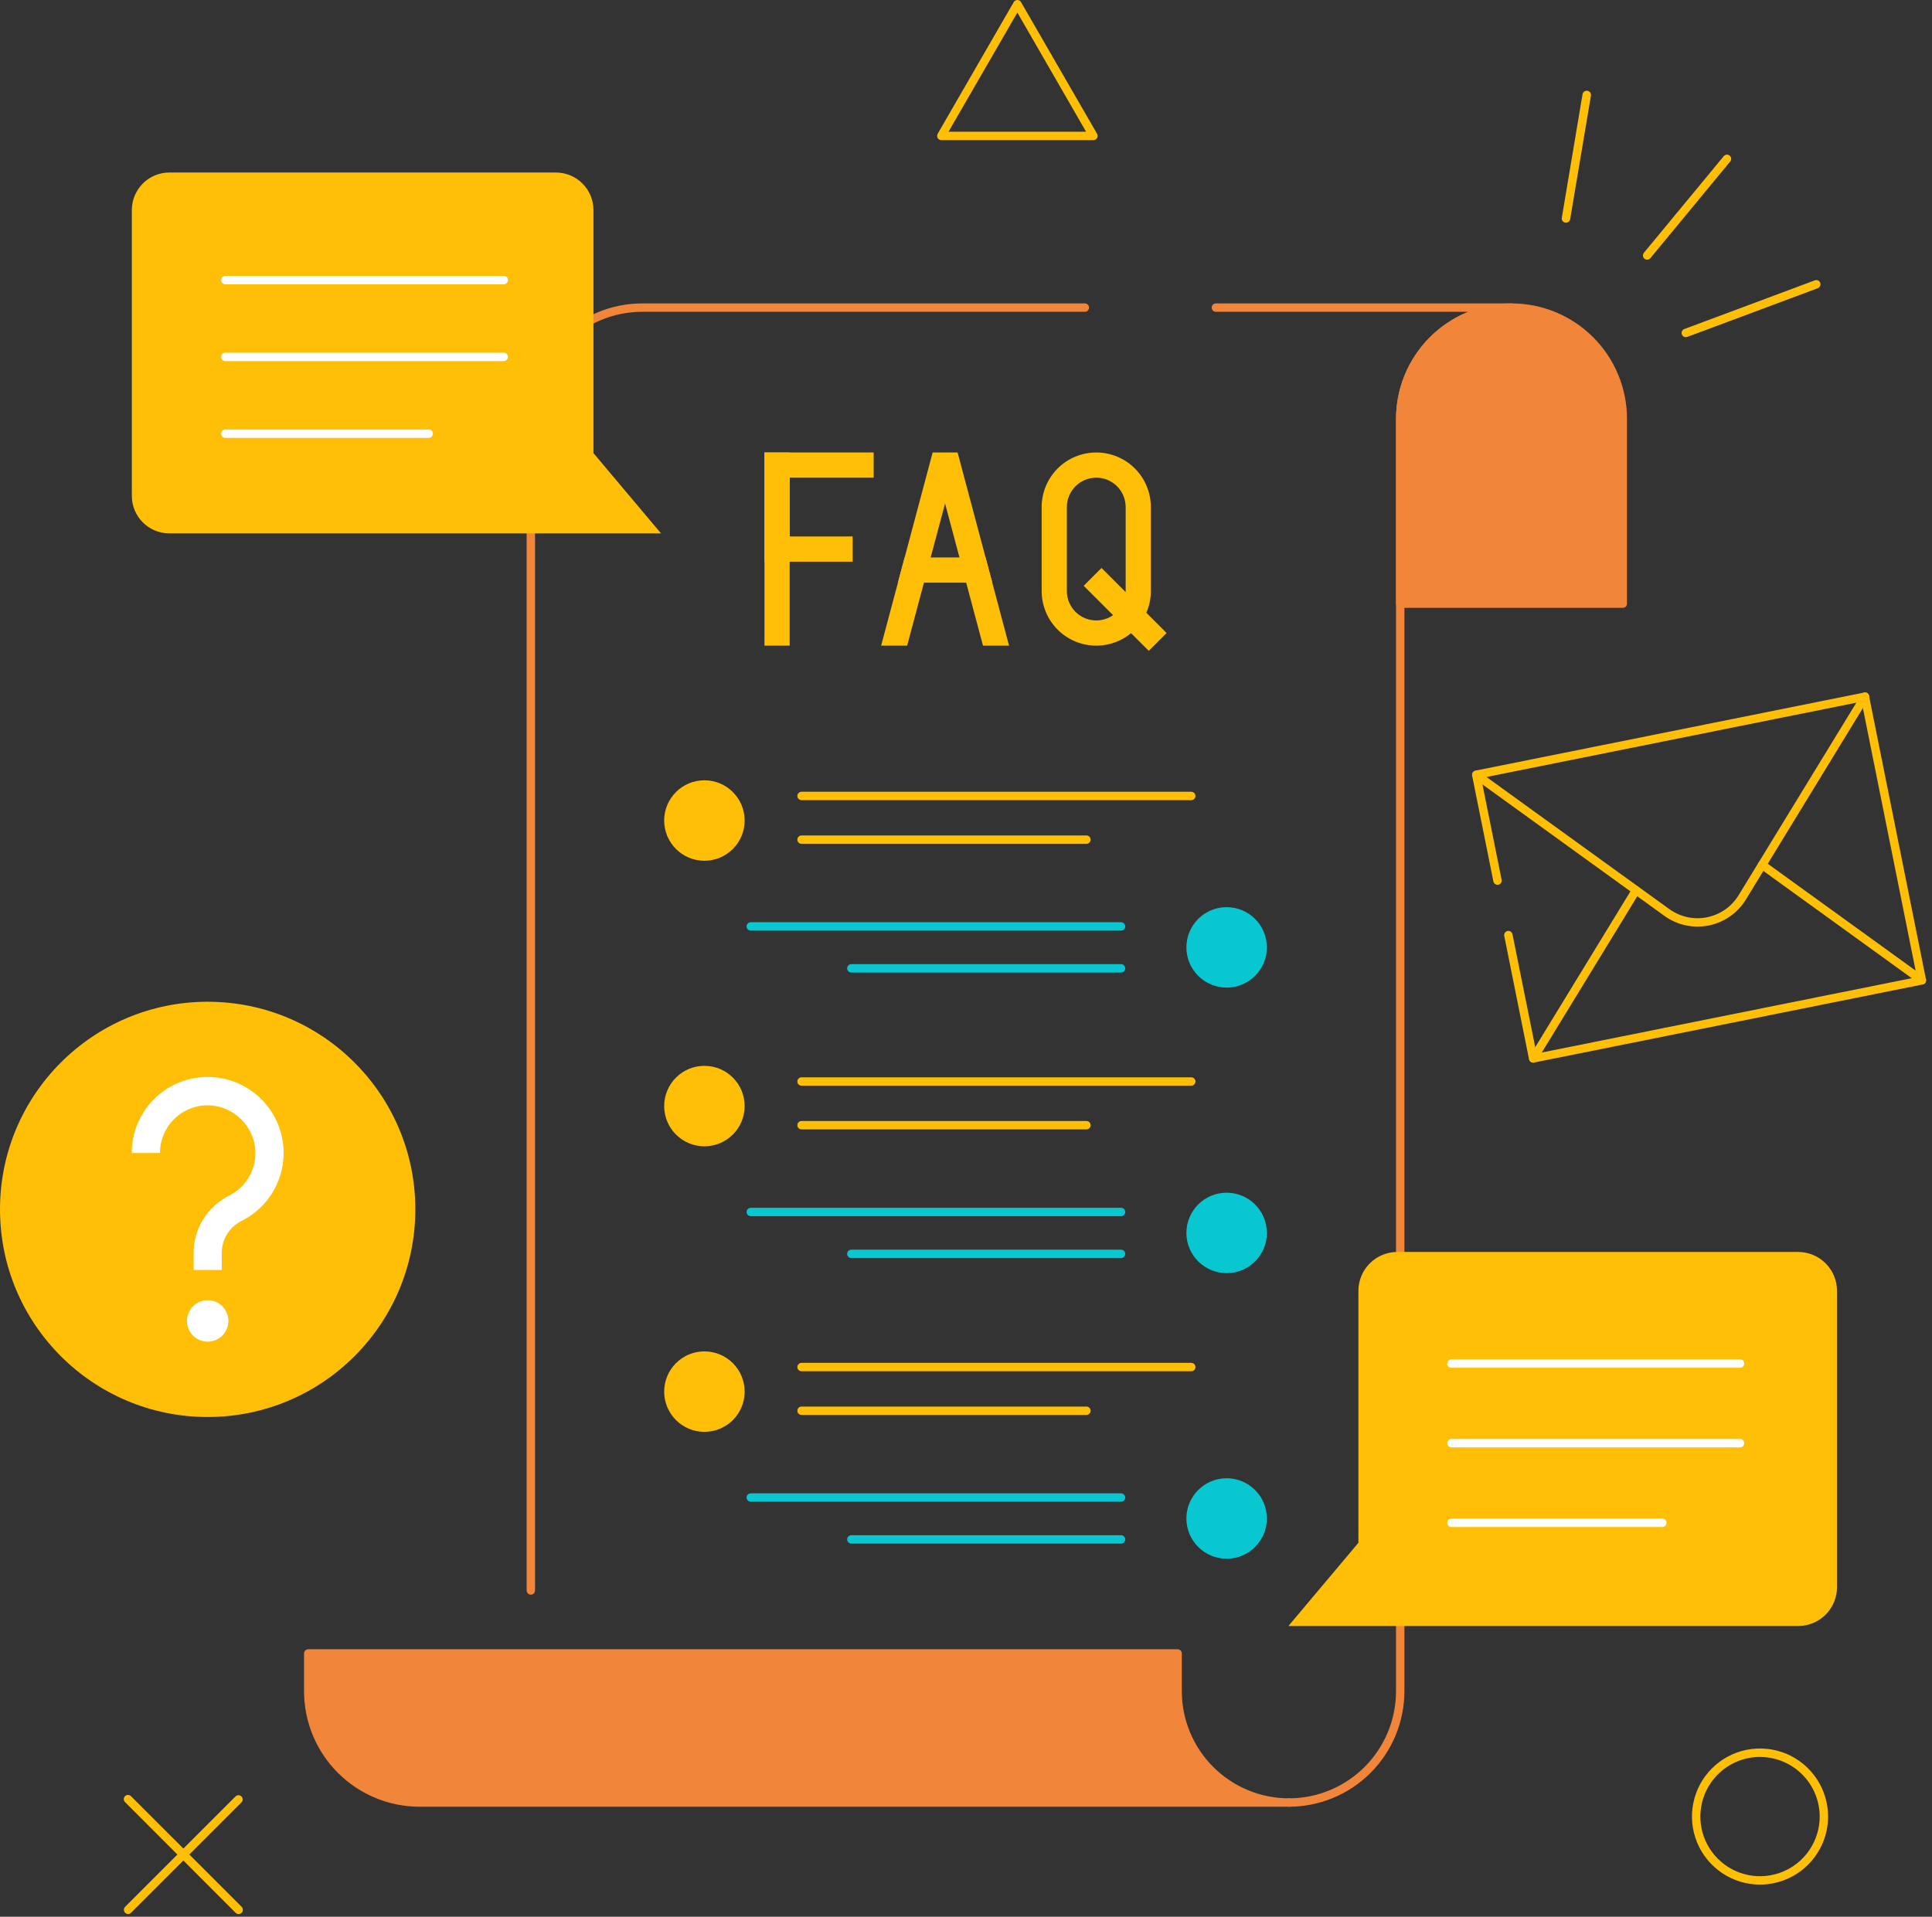<svg width="259" height="257" viewBox="0 0 259 257" fill="none" xmlns="http://www.w3.org/2000/svg">
<rect x="0" y="0" width="259" height="257" fill="#333333" stroke="none"/>
<path d="M235.945 252.686C234.141 252.686 232.377 252.151 230.876 251.148C229.376 250.146 228.206 248.721 227.516 247.053C226.825 245.386 226.644 243.552 226.997 241.782C227.349 240.012 228.218 238.386 229.494 237.11C230.77 235.834 232.395 234.965 234.165 234.613C235.935 234.261 237.77 234.442 239.437 235.132C241.104 235.823 242.529 236.992 243.531 238.493C244.534 239.993 245.069 241.757 245.069 243.562C245.066 245.981 244.104 248.3 242.394 250.01C240.683 251.721 238.364 252.683 235.945 252.686ZM235.945 235.567C234.363 235.567 232.817 236.036 231.501 236.915C230.186 237.794 229.161 239.043 228.556 240.505C227.951 241.966 227.792 243.574 228.101 245.126C228.41 246.677 229.172 248.103 230.291 249.221C231.41 250.339 232.835 251.101 234.387 251.409C235.938 251.717 237.546 251.559 239.008 250.953C240.469 250.347 241.718 249.322 242.597 248.006C243.475 246.69 243.944 245.144 243.943 243.562C243.939 241.443 243.094 239.412 241.595 237.914C240.096 236.417 238.064 235.575 235.945 235.572V235.567ZM17.167 256.63C17.056 256.629 16.948 256.596 16.855 256.534C16.763 256.472 16.692 256.385 16.649 256.282C16.607 256.179 16.596 256.067 16.617 255.958C16.639 255.849 16.692 255.749 16.77 255.67L31.592 240.848C31.699 240.751 31.839 240.698 31.984 240.702C32.128 240.705 32.266 240.764 32.368 240.866C32.471 240.968 32.53 241.105 32.534 241.25C32.538 241.394 32.486 241.535 32.389 241.642L17.567 256.467C17.514 256.519 17.452 256.56 17.383 256.588C17.315 256.616 17.241 256.63 17.167 256.63Z" fill="#FEBF06"/>
<path d="M31.981 256.63C31.907 256.63 31.833 256.616 31.765 256.588C31.696 256.56 31.634 256.519 31.581 256.467L16.779 241.642C16.723 241.591 16.677 241.528 16.645 241.459C16.614 241.389 16.597 241.314 16.595 241.238C16.593 241.162 16.607 241.086 16.635 241.015C16.664 240.945 16.706 240.88 16.76 240.826C16.814 240.773 16.879 240.73 16.95 240.702C17.02 240.674 17.096 240.66 17.173 240.662C17.249 240.664 17.324 240.682 17.393 240.714C17.462 240.746 17.524 240.791 17.576 240.848L32.398 255.67C32.477 255.75 32.531 255.852 32.552 255.962C32.573 256.073 32.56 256.188 32.515 256.291C32.47 256.395 32.395 256.482 32.3 256.543C32.205 256.603 32.094 256.633 31.981 256.63ZM146.581 18.785H126.191C126.092 18.785 125.995 18.758 125.909 18.709C125.824 18.66 125.753 18.588 125.703 18.503C125.654 18.417 125.628 18.32 125.628 18.221C125.628 18.123 125.654 18.026 125.703 17.94L135.9 0.281C135.95 0.195 136.021 0.124 136.106 0.075C136.192 0.026 136.288 0 136.387 0C136.486 0 136.583 0.026 136.668 0.075C136.754 0.124 136.825 0.195 136.874 0.281L147.071 17.94C147.12 18.026 147.146 18.123 147.146 18.222C147.146 18.321 147.12 18.418 147.07 18.504C147.02 18.59 146.949 18.661 146.863 18.71C146.777 18.759 146.68 18.785 146.581 18.785ZM127.156 17.659H145.595L136.387 1.688L127.156 17.659Z" fill="#FEBF06"/>
<path d="M209.936 29.857C209.853 29.858 209.772 29.841 209.697 29.807C209.621 29.773 209.555 29.723 209.501 29.66C209.447 29.598 209.408 29.524 209.386 29.445C209.364 29.365 209.359 29.282 209.373 29.201L212.151 12.639C212.176 12.49 212.259 12.356 212.382 12.268C212.505 12.18 212.658 12.144 212.807 12.169C212.957 12.194 213.09 12.277 213.178 12.4C213.266 12.523 213.302 12.676 213.278 12.825L210.493 29.387C210.471 29.518 210.403 29.638 210.301 29.724C210.199 29.81 210.069 29.857 209.936 29.857ZM220.808 34.82C220.702 34.819 220.597 34.789 220.507 34.732C220.417 34.675 220.346 34.593 220.3 34.497C220.255 34.4 220.238 34.293 220.251 34.187C220.264 34.081 220.307 33.982 220.375 33.899L231.072 20.95C231.119 20.89 231.176 20.841 231.242 20.805C231.308 20.768 231.38 20.745 231.455 20.737C231.53 20.729 231.605 20.736 231.677 20.758C231.749 20.779 231.816 20.815 231.874 20.863C231.932 20.911 231.98 20.97 232.015 21.037C232.049 21.104 232.07 21.177 232.076 21.252C232.082 21.326 232.073 21.402 232.05 21.473C232.026 21.545 231.989 21.611 231.939 21.667L221.242 34.617C221.189 34.681 221.122 34.732 221.047 34.767C220.973 34.802 220.891 34.82 220.808 34.82ZM225.996 45.208C225.864 45.209 225.735 45.163 225.632 45.078C225.53 44.994 225.461 44.876 225.437 44.745C225.414 44.614 225.437 44.479 225.503 44.364C225.57 44.249 225.674 44.161 225.799 44.115L243.282 37.593C243.351 37.566 243.426 37.552 243.5 37.554C243.575 37.556 243.649 37.573 243.717 37.603C243.785 37.634 243.847 37.678 243.898 37.732C243.949 37.787 243.989 37.851 244.015 37.921C244.041 37.992 244.053 38.066 244.049 38.141C244.046 38.216 244.028 38.289 243.996 38.357C243.965 38.424 243.92 38.485 243.864 38.535C243.808 38.585 243.743 38.624 243.673 38.648C224.952 45.636 226.151 45.208 225.996 45.208ZM205.541 142.475C205.409 142.477 205.281 142.433 205.178 142.35C205.075 142.267 205.004 142.151 204.978 142.021L201.654 125.477C201.628 125.332 201.66 125.183 201.743 125.062C201.826 124.94 201.953 124.856 202.097 124.827C202.241 124.798 202.391 124.826 202.514 124.906C202.637 124.986 202.725 125.111 202.757 125.254L205.983 141.264L256.98 131.017L249.562 94.073L198.563 104.321L201.302 117.946C201.318 118.019 201.32 118.095 201.307 118.169C201.294 118.243 201.266 118.314 201.225 118.377C201.185 118.44 201.132 118.494 201.07 118.536C201.007 118.578 200.938 118.608 200.864 118.623C200.79 118.638 200.714 118.637 200.641 118.623C200.567 118.608 200.497 118.578 200.435 118.536C200.373 118.494 200.32 118.439 200.28 118.376C200.239 118.313 200.211 118.242 200.198 118.169L197.349 103.991C197.334 103.919 197.334 103.844 197.348 103.772C197.362 103.699 197.39 103.63 197.431 103.568C197.472 103.506 197.525 103.453 197.586 103.412C197.647 103.371 197.716 103.342 197.788 103.327L249.892 92.86C249.964 92.845 250.039 92.845 250.111 92.859C250.184 92.873 250.253 92.901 250.315 92.942C250.376 92.983 250.43 93.035 250.471 93.097C250.512 93.158 250.541 93.227 250.556 93.299L258.196 131.332C258.225 131.479 258.195 131.63 258.112 131.754C258.029 131.879 257.901 131.965 257.754 131.994C203.23 142.953 205.629 142.475 205.541 142.475Z" fill="#FEBF06"/>
<path d="M223.13 122.805L197.574 104.338C197.46 104.248 197.385 104.117 197.365 103.973C197.345 103.829 197.381 103.683 197.466 103.565C197.551 103.448 197.678 103.367 197.821 103.341C197.964 103.315 198.112 103.345 198.233 103.425L223.789 121.893C224.511 122.414 225.332 122.78 226.201 122.969C227.071 123.158 227.97 123.164 228.843 122.989C229.715 122.813 230.542 122.459 231.271 121.949C232 121.439 232.616 120.783 233.079 120.024L249.523 93.125C249.559 93.058 249.609 92.998 249.668 92.951C249.728 92.903 249.797 92.868 249.871 92.849C249.945 92.829 250.022 92.824 250.098 92.835C250.174 92.845 250.246 92.871 250.311 92.911C250.377 92.951 250.433 93.004 250.478 93.066C250.522 93.129 250.553 93.199 250.569 93.274C250.585 93.349 250.585 93.426 250.571 93.501C250.556 93.576 250.526 93.647 250.483 93.71L234.045 120.618C233.498 121.507 232.773 122.275 231.916 122.872C231.059 123.469 230.088 123.883 229.064 124.089C228.04 124.294 226.984 124.286 225.964 124.065C224.943 123.844 223.978 123.415 223.13 122.805Z" fill="#FEBF06"/>
<path d="M257.642 132.005C257.523 132.004 257.409 131.966 257.312 131.898L235.894 116.415C235.773 116.327 235.691 116.195 235.667 116.048C235.643 115.9 235.679 115.749 235.766 115.628C235.854 115.507 235.986 115.425 236.133 115.401C236.281 115.377 236.432 115.412 236.553 115.5L257.974 130.983C258.072 131.053 258.145 131.152 258.182 131.265C258.22 131.379 258.22 131.502 258.183 131.616C258.146 131.73 258.073 131.829 257.976 131.899C257.879 131.969 257.761 132.006 257.642 132.005ZM205.538 142.475C205.44 142.473 205.344 142.446 205.26 142.396C205.176 142.346 205.106 142.275 205.058 142.189C205.009 142.104 204.984 142.008 204.984 141.909C204.985 141.811 205.011 141.715 205.06 141.63L218.837 119.081C218.916 118.956 219.042 118.867 219.186 118.834C219.33 118.8 219.481 118.825 219.607 118.902C219.733 118.979 219.824 119.103 219.859 119.247C219.895 119.39 219.873 119.542 219.797 119.669L206.02 142.219C205.968 142.299 205.896 142.364 205.812 142.409C205.728 142.454 205.634 142.476 205.538 142.475Z" fill="#FEBF06"/>
<path d="M172.789 242.247C172.64 242.247 172.497 242.188 172.391 242.082C172.286 241.977 172.226 241.833 172.226 241.684C172.226 241.535 172.286 241.392 172.391 241.286C172.497 241.18 172.64 241.121 172.789 241.121C176.596 241.117 180.245 239.602 182.937 236.911C185.628 234.219 187.142 230.57 187.147 226.764V56.164C187.15 53.079 188.074 50.065 189.799 47.508C191.525 44.95 193.974 42.965 196.834 41.807H163.001C162.852 41.807 162.708 41.748 162.603 41.642C162.497 41.537 162.438 41.393 162.438 41.244C162.438 41.095 162.497 40.952 162.603 40.846C162.708 40.74 162.852 40.681 163.001 40.681H202.63C202.779 40.681 202.923 40.74 203.028 40.846C203.134 40.952 203.193 41.095 203.193 41.244C203.193 41.393 203.134 41.537 203.028 41.642C202.923 41.748 202.779 41.807 202.63 41.807C198.824 41.812 195.174 43.326 192.483 46.017C189.791 48.709 188.277 52.358 188.273 56.164V226.764C188.268 230.869 186.636 234.804 183.733 237.707C180.83 240.61 176.894 242.243 172.789 242.247ZM71.162 213.814C71.012 213.814 70.869 213.755 70.763 213.649C70.658 213.543 70.599 213.4 70.599 213.251V56.164C70.603 52.059 72.236 48.124 75.139 45.221C78.041 42.318 81.977 40.685 86.082 40.681H145.431C145.581 40.681 145.724 40.74 145.83 40.846C145.935 40.952 145.994 41.095 145.994 41.244C145.994 41.393 145.935 41.537 145.83 41.642C145.724 41.748 145.581 41.807 145.431 41.807H86.082C82.276 41.812 78.626 43.326 75.935 46.017C73.243 48.709 71.729 52.358 71.725 56.164V213.251C71.725 213.4 71.665 213.543 71.56 213.649C71.454 213.755 71.311 213.814 71.162 213.814Z" fill="#F18539"/>
<path d="M217.551 81.501H187.711C187.561 81.501 187.418 81.442 187.313 81.336C187.207 81.23 187.148 81.087 187.148 80.938V56.164C187.148 52.058 188.779 48.12 191.683 45.216C194.586 42.312 198.525 40.681 202.631 40.681C206.737 40.681 210.676 42.312 213.579 45.216C216.483 48.12 218.114 52.058 218.114 56.164V80.938C218.114 81.087 218.055 81.23 217.95 81.336C217.844 81.442 217.701 81.501 217.551 81.501ZM188.274 80.375H216.988V56.164C216.988 52.357 215.476 48.705 212.783 46.012C210.091 43.32 206.439 41.807 202.631 41.807C198.823 41.807 195.171 43.32 192.479 46.012C189.786 48.705 188.274 52.357 188.274 56.164V80.375ZM172.79 242.247H56.242C52.137 242.243 48.202 240.61 45.299 237.707C42.396 234.804 40.763 230.869 40.759 226.764V221.696C40.759 221.547 40.818 221.404 40.924 221.298C41.029 221.193 41.172 221.133 41.322 221.133H157.87C158.019 221.133 158.162 221.193 158.268 221.298C158.374 221.404 158.433 221.547 158.433 221.696V226.764C158.437 230.57 159.951 234.219 162.643 236.911C165.335 239.602 168.984 241.117 172.79 241.121C172.94 241.121 173.083 241.18 173.188 241.286C173.294 241.392 173.353 241.535 173.353 241.684C173.353 241.833 173.294 241.977 173.188 242.082C173.083 242.188 172.94 242.247 172.79 242.247ZM41.885 222.259V226.764C41.889 230.57 43.403 234.219 46.095 236.911C48.786 239.602 52.436 241.117 56.242 241.121H166.994C164.134 239.963 161.685 237.978 159.959 235.421C158.234 232.863 157.31 229.849 157.307 226.764V222.259H41.885Z" fill="#F18539"/>
<path d="M202.63 41.244C204.59 41.244 206.53 41.63 208.34 42.38C210.151 43.13 211.795 44.229 213.181 45.614C214.566 47 215.665 48.644 216.415 50.455C217.165 52.265 217.551 54.205 217.551 56.164V80.938H187.71V56.164C187.71 52.207 189.282 48.412 192.08 45.614C194.878 42.816 198.673 41.244 202.63 41.244ZM172.79 241.684C168.833 241.684 165.038 240.112 162.239 237.314C159.441 234.516 157.869 230.721 157.869 226.764V221.696H41.321V226.764C41.321 230.721 42.893 234.516 45.691 237.314C48.489 240.112 52.285 241.684 56.242 241.684H172.79Z" fill="#F18539"/>
<path d="M159.699 107.285H107.455C107.305 107.285 107.162 107.226 107.057 107.12C106.951 107.015 106.892 106.871 106.892 106.722C106.892 106.573 106.951 106.43 107.057 106.324C107.162 106.218 107.305 106.159 107.455 106.159H159.699C159.848 106.159 159.991 106.218 160.097 106.324C160.202 106.43 160.262 106.573 160.262 106.722C160.262 106.871 160.202 107.015 160.097 107.12C159.991 107.226 159.848 107.285 159.699 107.285ZM145.64 113.143H107.455C107.305 113.143 107.162 113.084 107.057 112.979C106.951 112.873 106.892 112.73 106.892 112.58C106.892 112.431 106.951 112.288 107.057 112.182C107.162 112.077 107.305 112.017 107.455 112.017H145.64C145.789 112.017 145.932 112.077 146.038 112.182C146.143 112.288 146.203 112.431 146.203 112.58C146.203 112.73 146.143 112.873 146.038 112.979C145.932 113.084 145.789 113.143 145.64 113.143Z" fill="#FEBF06"/>
<path d="M94.432 115.41C97.411 115.41 99.826 112.995 99.826 110.016C99.826 107.037 97.411 104.622 94.432 104.622C91.453 104.622 89.038 107.037 89.038 110.016C89.038 112.995 91.453 115.41 94.432 115.41Z" fill="#FEBF06"/>
<path d="M164.44 132.419C167.419 132.419 169.834 130.004 169.834 127.025C169.834 124.046 167.419 121.631 164.44 121.631C161.461 121.631 159.046 124.046 159.046 127.025C159.046 130.004 161.461 132.419 164.44 132.419Z" fill="#08C7D1"/>
<path d="M150.285 124.779H100.648C100.499 124.779 100.355 124.719 100.25 124.614C100.144 124.508 100.085 124.365 100.085 124.216C100.085 124.066 100.144 123.923 100.25 123.817C100.355 123.712 100.499 123.653 100.648 123.653H150.285C150.434 123.653 150.578 123.712 150.683 123.817C150.789 123.923 150.848 124.066 150.848 124.216C150.848 124.365 150.789 124.508 150.683 124.614C150.578 124.719 150.434 124.779 150.285 124.779ZM150.285 130.395H114.13C113.981 130.395 113.837 130.336 113.732 130.23C113.626 130.124 113.567 129.981 113.567 129.832C113.567 129.682 113.626 129.539 113.732 129.434C113.837 129.328 113.981 129.269 114.13 129.269H150.285C150.434 129.269 150.578 129.328 150.683 129.434C150.789 129.539 150.848 129.682 150.848 129.832C150.848 129.981 150.789 130.124 150.683 130.23C150.578 130.336 150.434 130.395 150.285 130.395Z" fill="#08C7D1"/>
<path d="M159.699 145.571H107.455C107.305 145.571 107.162 145.512 107.057 145.407C106.951 145.301 106.892 145.158 106.892 145.008C106.892 144.859 106.951 144.716 107.057 144.61C107.162 144.505 107.305 144.445 107.455 144.445H159.699C159.848 144.445 159.991 144.505 160.097 144.61C160.202 144.716 160.262 144.859 160.262 145.008C160.262 145.158 160.202 145.301 160.097 145.407C159.991 145.512 159.848 145.571 159.699 145.571ZM145.64 151.43H107.455C107.305 151.43 107.162 151.37 107.057 151.265C106.951 151.159 106.892 151.016 106.892 150.867C106.892 150.717 106.951 150.574 107.057 150.469C107.162 150.363 107.305 150.304 107.455 150.304H145.64C145.789 150.304 145.932 150.363 146.038 150.469C146.143 150.574 146.203 150.717 146.203 150.867C146.203 151.016 146.143 151.159 146.038 151.265C145.932 151.37 145.789 151.43 145.64 151.43Z" fill="#FEBF06"/>
<path d="M94.432 153.696C97.411 153.696 99.826 151.281 99.826 148.302C99.826 145.323 97.411 142.908 94.432 142.908C91.453 142.908 89.038 145.323 89.038 148.302C89.038 151.281 91.453 153.696 94.432 153.696Z" fill="#FEBF06"/>
<path d="M164.44 170.705C167.419 170.705 169.834 168.29 169.834 165.311C169.834 162.332 167.419 159.918 164.44 159.918C161.461 159.918 159.046 162.332 159.046 165.311C159.046 168.29 161.461 170.705 164.44 170.705Z" fill="#08C7D1"/>
<path d="M150.285 163.065H100.648C100.499 163.065 100.355 163.006 100.25 162.9C100.144 162.794 100.085 162.651 100.085 162.502C100.085 162.352 100.144 162.209 100.25 162.104C100.355 161.998 100.499 161.939 100.648 161.939H150.285C150.434 161.939 150.578 161.998 150.683 162.104C150.789 162.209 150.848 162.352 150.848 162.502C150.848 162.651 150.789 162.794 150.683 162.9C150.578 163.006 150.434 163.065 150.285 163.065ZM150.285 168.681H114.13C113.981 168.681 113.837 168.622 113.732 168.516C113.626 168.411 113.567 168.267 113.567 168.118C113.567 167.969 113.626 167.826 113.732 167.72C113.837 167.614 113.981 167.555 114.13 167.555H150.285C150.434 167.555 150.578 167.614 150.683 167.72C150.789 167.826 150.848 167.969 150.848 168.118C150.848 168.267 150.789 168.411 150.683 168.516C150.578 168.622 150.434 168.681 150.285 168.681Z" fill="#08C7D1"/>
<path d="M159.699 183.858H107.455C107.305 183.858 107.162 183.798 107.057 183.693C106.951 183.587 106.892 183.444 106.892 183.295C106.892 183.145 106.951 183.002 107.057 182.897C107.162 182.791 107.305 182.732 107.455 182.732H159.699C159.848 182.732 159.991 182.791 160.097 182.897C160.202 183.002 160.262 183.145 160.262 183.295C160.262 183.444 160.202 183.587 160.097 183.693C159.991 183.798 159.848 183.858 159.699 183.858ZM145.64 189.716H107.455C107.305 189.716 107.162 189.657 107.057 189.551C106.951 189.446 106.892 189.302 106.892 189.153C106.892 189.004 106.951 188.861 107.057 188.755C107.162 188.649 107.305 188.59 107.455 188.59H145.64C145.789 188.59 145.932 188.649 146.038 188.755C146.143 188.861 146.203 189.004 146.203 189.153C146.203 189.302 146.143 189.446 146.038 189.551C145.932 189.657 145.789 189.716 145.64 189.716Z" fill="#FEBF06"/>
<path d="M94.432 191.982C97.411 191.982 99.826 189.567 99.826 186.588C99.826 183.609 97.411 181.195 94.432 181.195C91.453 181.195 89.038 183.609 89.038 186.588C89.038 189.567 91.453 191.982 94.432 191.982Z" fill="#FEBF06"/>
<path d="M164.44 208.992C167.419 208.992 169.834 206.577 169.834 203.598C169.834 200.619 167.419 198.204 164.44 198.204C161.461 198.204 159.046 200.619 159.046 203.598C159.046 206.577 161.461 208.992 164.44 208.992Z" fill="#08C7D1"/>
<path d="M150.285 201.351H100.648C100.499 201.351 100.355 201.292 100.25 201.186C100.144 201.081 100.085 200.937 100.085 200.788C100.085 200.639 100.144 200.496 100.25 200.39C100.355 200.284 100.499 200.225 100.648 200.225H150.285C150.434 200.225 150.578 200.284 150.683 200.39C150.789 200.496 150.848 200.639 150.848 200.788C150.848 200.937 150.789 201.081 150.683 201.186C150.578 201.292 150.434 201.351 150.285 201.351ZM150.285 206.967H114.13C113.981 206.967 113.837 206.908 113.732 206.803C113.626 206.697 113.567 206.554 113.567 206.404C113.567 206.255 113.626 206.112 113.732 206.006C113.837 205.901 113.981 205.841 114.13 205.841H150.285C150.434 205.841 150.578 205.901 150.683 206.006C150.789 206.112 150.848 206.255 150.848 206.404C150.848 206.554 150.789 206.697 150.683 206.803C150.578 206.908 150.434 206.967 150.285 206.967Z" fill="#08C7D1"/>
<path d="M102.483 60.669H105.862V86.568H102.483V60.669Z" fill="#FEBF06"/>
<path d="M114.307 75.308H102.483V60.669H117.122V64.047H105.862V71.929H114.307V75.308ZM133.02 78.123H120.368L121.269 74.745H132.119L133.02 78.123Z" fill="#FEBF06"/>
<path d="M135.271 86.568H131.778C127.873 71.929 129.306 77.298 126.693 67.507C124.098 77.236 125.359 72.501 121.609 86.568H118.124C121.837 72.639 124.543 62.499 125.03 60.669H128.374L135.271 86.568ZM146.963 86.568C145.021 86.568 143.16 85.797 141.787 84.424C140.414 83.052 139.643 81.19 139.643 79.249V67.988C139.643 66.047 140.414 64.185 141.787 62.812C143.16 61.44 145.021 60.669 146.963 60.669C148.904 60.669 150.766 61.44 152.138 62.812C153.511 64.185 154.282 66.047 154.282 67.988V79.249C154.282 81.19 153.511 83.052 152.138 84.424C150.766 85.797 148.904 86.568 146.963 86.568ZM146.963 64.047C145.917 64.047 144.915 64.462 144.176 65.201C143.437 65.94 143.021 66.943 143.021 67.988V79.249C143.021 80.294 143.437 81.297 144.176 82.036C144.915 82.775 145.917 83.19 146.963 83.19C148.008 83.19 149.01 82.775 149.749 82.036C150.489 81.297 150.904 80.294 150.904 79.249V67.988C150.904 66.943 150.489 65.94 149.749 65.201C149.01 64.462 148.008 64.047 146.963 64.047Z" fill="#FEBF06"/>
<path d="M145.278 78.544L147.667 76.155L156.39 84.878L154.001 87.267L145.278 78.544Z" fill="#FEBF06"/>
<path d="M246.265 173.076C246.265 171.693 245.716 170.367 244.738 169.389C243.76 168.411 242.434 167.862 241.051 167.862H187.324C186.639 167.862 185.961 167.996 185.327 168.258C184.694 168.52 184.119 168.904 183.635 169.388C183.15 169.872 182.765 170.447 182.503 171.08C182.24 171.712 182.105 172.391 182.105 173.076V206.858L172.722 218.017H241.113C242.485 218.001 243.796 217.444 244.76 216.468C245.724 215.492 246.265 214.175 246.265 212.803V173.076Z" fill="#FEBF06"/>
<path d="M233.266 183.388H194.577C194.427 183.388 194.284 183.328 194.179 183.223C194.073 183.117 194.014 182.974 194.014 182.825C194.014 182.675 194.073 182.532 194.179 182.426C194.284 182.321 194.427 182.262 194.577 182.262H233.266C233.415 182.262 233.558 182.321 233.664 182.426C233.769 182.532 233.829 182.675 233.829 182.825C233.829 182.974 233.769 183.117 233.664 183.223C233.558 183.328 233.415 183.388 233.266 183.388ZM233.266 194.063H194.577C194.427 194.063 194.284 194.003 194.179 193.898C194.073 193.792 194.014 193.649 194.014 193.5C194.014 193.35 194.073 193.207 194.179 193.102C194.284 192.996 194.427 192.937 194.577 192.937H233.266C233.415 192.937 233.558 192.996 233.664 193.102C233.769 193.207 233.829 193.35 233.829 193.5C233.829 193.649 233.769 193.792 233.664 193.898C233.558 194.003 233.415 194.063 233.266 194.063ZM222.849 204.741H194.577C194.427 204.741 194.284 204.681 194.179 204.576C194.073 204.47 194.014 204.327 194.014 204.178C194.014 204.028 194.073 203.885 194.179 203.779C194.284 203.674 194.427 203.615 194.577 203.615H222.849C222.999 203.615 223.142 203.674 223.248 203.779C223.353 203.885 223.412 204.028 223.412 204.178C223.412 204.327 223.353 204.47 223.248 204.576C223.142 204.681 222.999 204.741 222.849 204.741Z" fill="white"/>
<path d="M17.674 66.488C17.674 67.811 18.195 69.082 19.125 70.023C20.055 70.965 21.319 71.502 22.643 71.518H88.616L79.557 60.75V28.159C79.556 27.498 79.426 26.844 79.173 26.234C78.92 25.624 78.549 25.07 78.081 24.603C77.614 24.136 77.059 23.766 76.449 23.513C75.838 23.261 75.184 23.131 74.523 23.131H22.704C21.371 23.131 20.092 23.661 19.148 24.604C18.205 25.547 17.675 26.825 17.674 28.159V66.488Z" fill="#FEBF06"/>
<path d="M67.533 38.114H30.204C30.054 38.114 29.911 38.054 29.805 37.949C29.7 37.843 29.641 37.7 29.641 37.55C29.641 37.401 29.7 37.258 29.805 37.152C29.911 37.047 30.054 36.987 30.204 36.987H67.533C67.682 36.987 67.825 37.047 67.931 37.152C68.037 37.258 68.096 37.401 68.096 37.55C68.096 37.7 68.037 37.843 67.931 37.949C67.825 38.054 67.682 38.114 67.533 38.114ZM67.533 48.414H30.204C30.054 48.414 29.911 48.355 29.805 48.249C29.7 48.144 29.641 48.001 29.641 47.851C29.641 47.702 29.7 47.559 29.805 47.453C29.911 47.347 30.054 47.288 30.204 47.288H67.533C67.682 47.288 67.825 47.347 67.931 47.453C68.037 47.559 68.096 47.702 68.096 47.851C68.096 48.001 68.037 48.144 67.931 48.249C67.825 48.355 67.682 48.414 67.533 48.414ZM57.471 58.712H30.204C30.054 58.712 29.911 58.653 29.805 58.547C29.7 58.442 29.641 58.298 29.641 58.149C29.641 58 29.7 57.857 29.805 57.751C29.911 57.645 30.054 57.586 30.204 57.586H57.471C57.621 57.586 57.764 57.645 57.87 57.751C57.975 57.857 58.034 58 58.034 58.149C58.034 58.298 57.975 58.442 57.87 58.547C57.764 58.653 57.621 58.712 57.471 58.712Z" fill="white"/>
<path d="M27.839 189.992C43.214 189.992 55.678 177.528 55.678 162.153C55.678 146.778 43.214 134.314 27.839 134.314C12.464 134.314 0 146.778 0 162.153C0 177.528 12.464 189.992 27.839 189.992Z" fill="#FEBF06"/>
<path d="M38 153.947C37.835 151.306 36.649 148.833 34.692 147.052C32.735 145.27 30.162 144.321 27.517 144.405C24.873 144.489 22.365 145.599 20.524 147.501C18.684 149.402 17.657 151.945 17.66 154.591H21.449C21.449 153.717 21.627 152.852 21.974 152.05C22.322 151.248 22.83 150.526 23.467 149.928C24.105 149.33 24.858 148.87 25.681 148.575C26.504 148.28 27.379 148.158 28.251 148.215C29.797 148.328 31.251 148.993 32.349 150.087C33.447 151.182 34.115 152.634 34.233 154.18C34.316 155.446 34.02 156.708 33.382 157.805C32.745 158.902 31.796 159.784 30.655 160.34C29.233 161.061 28.041 162.163 27.211 163.525C26.382 164.886 25.948 166.451 25.959 168.045V170.277H29.729V168.045C29.716 167.16 29.95 166.289 30.403 165.529C30.857 164.77 31.514 164.151 32.299 163.743C34.115 162.861 35.627 161.459 36.642 159.714C37.658 157.969 38.13 155.961 38 153.947ZM27.84 174.331C27.29 174.331 26.752 174.494 26.295 174.8C25.837 175.106 25.481 175.54 25.27 176.048C25.06 176.556 25.005 177.116 25.112 177.655C25.219 178.195 25.484 178.69 25.873 179.079C26.262 179.468 26.758 179.733 27.297 179.84C27.837 179.948 28.396 179.893 28.904 179.682C29.412 179.472 29.847 179.115 30.152 178.658C30.458 178.2 30.621 177.663 30.621 177.113C30.622 176.747 30.55 176.385 30.41 176.048C30.271 175.71 30.066 175.403 29.807 175.145C29.549 174.887 29.242 174.682 28.905 174.542C28.567 174.402 28.205 174.331 27.84 174.331Z" fill="white"/>
</svg>

